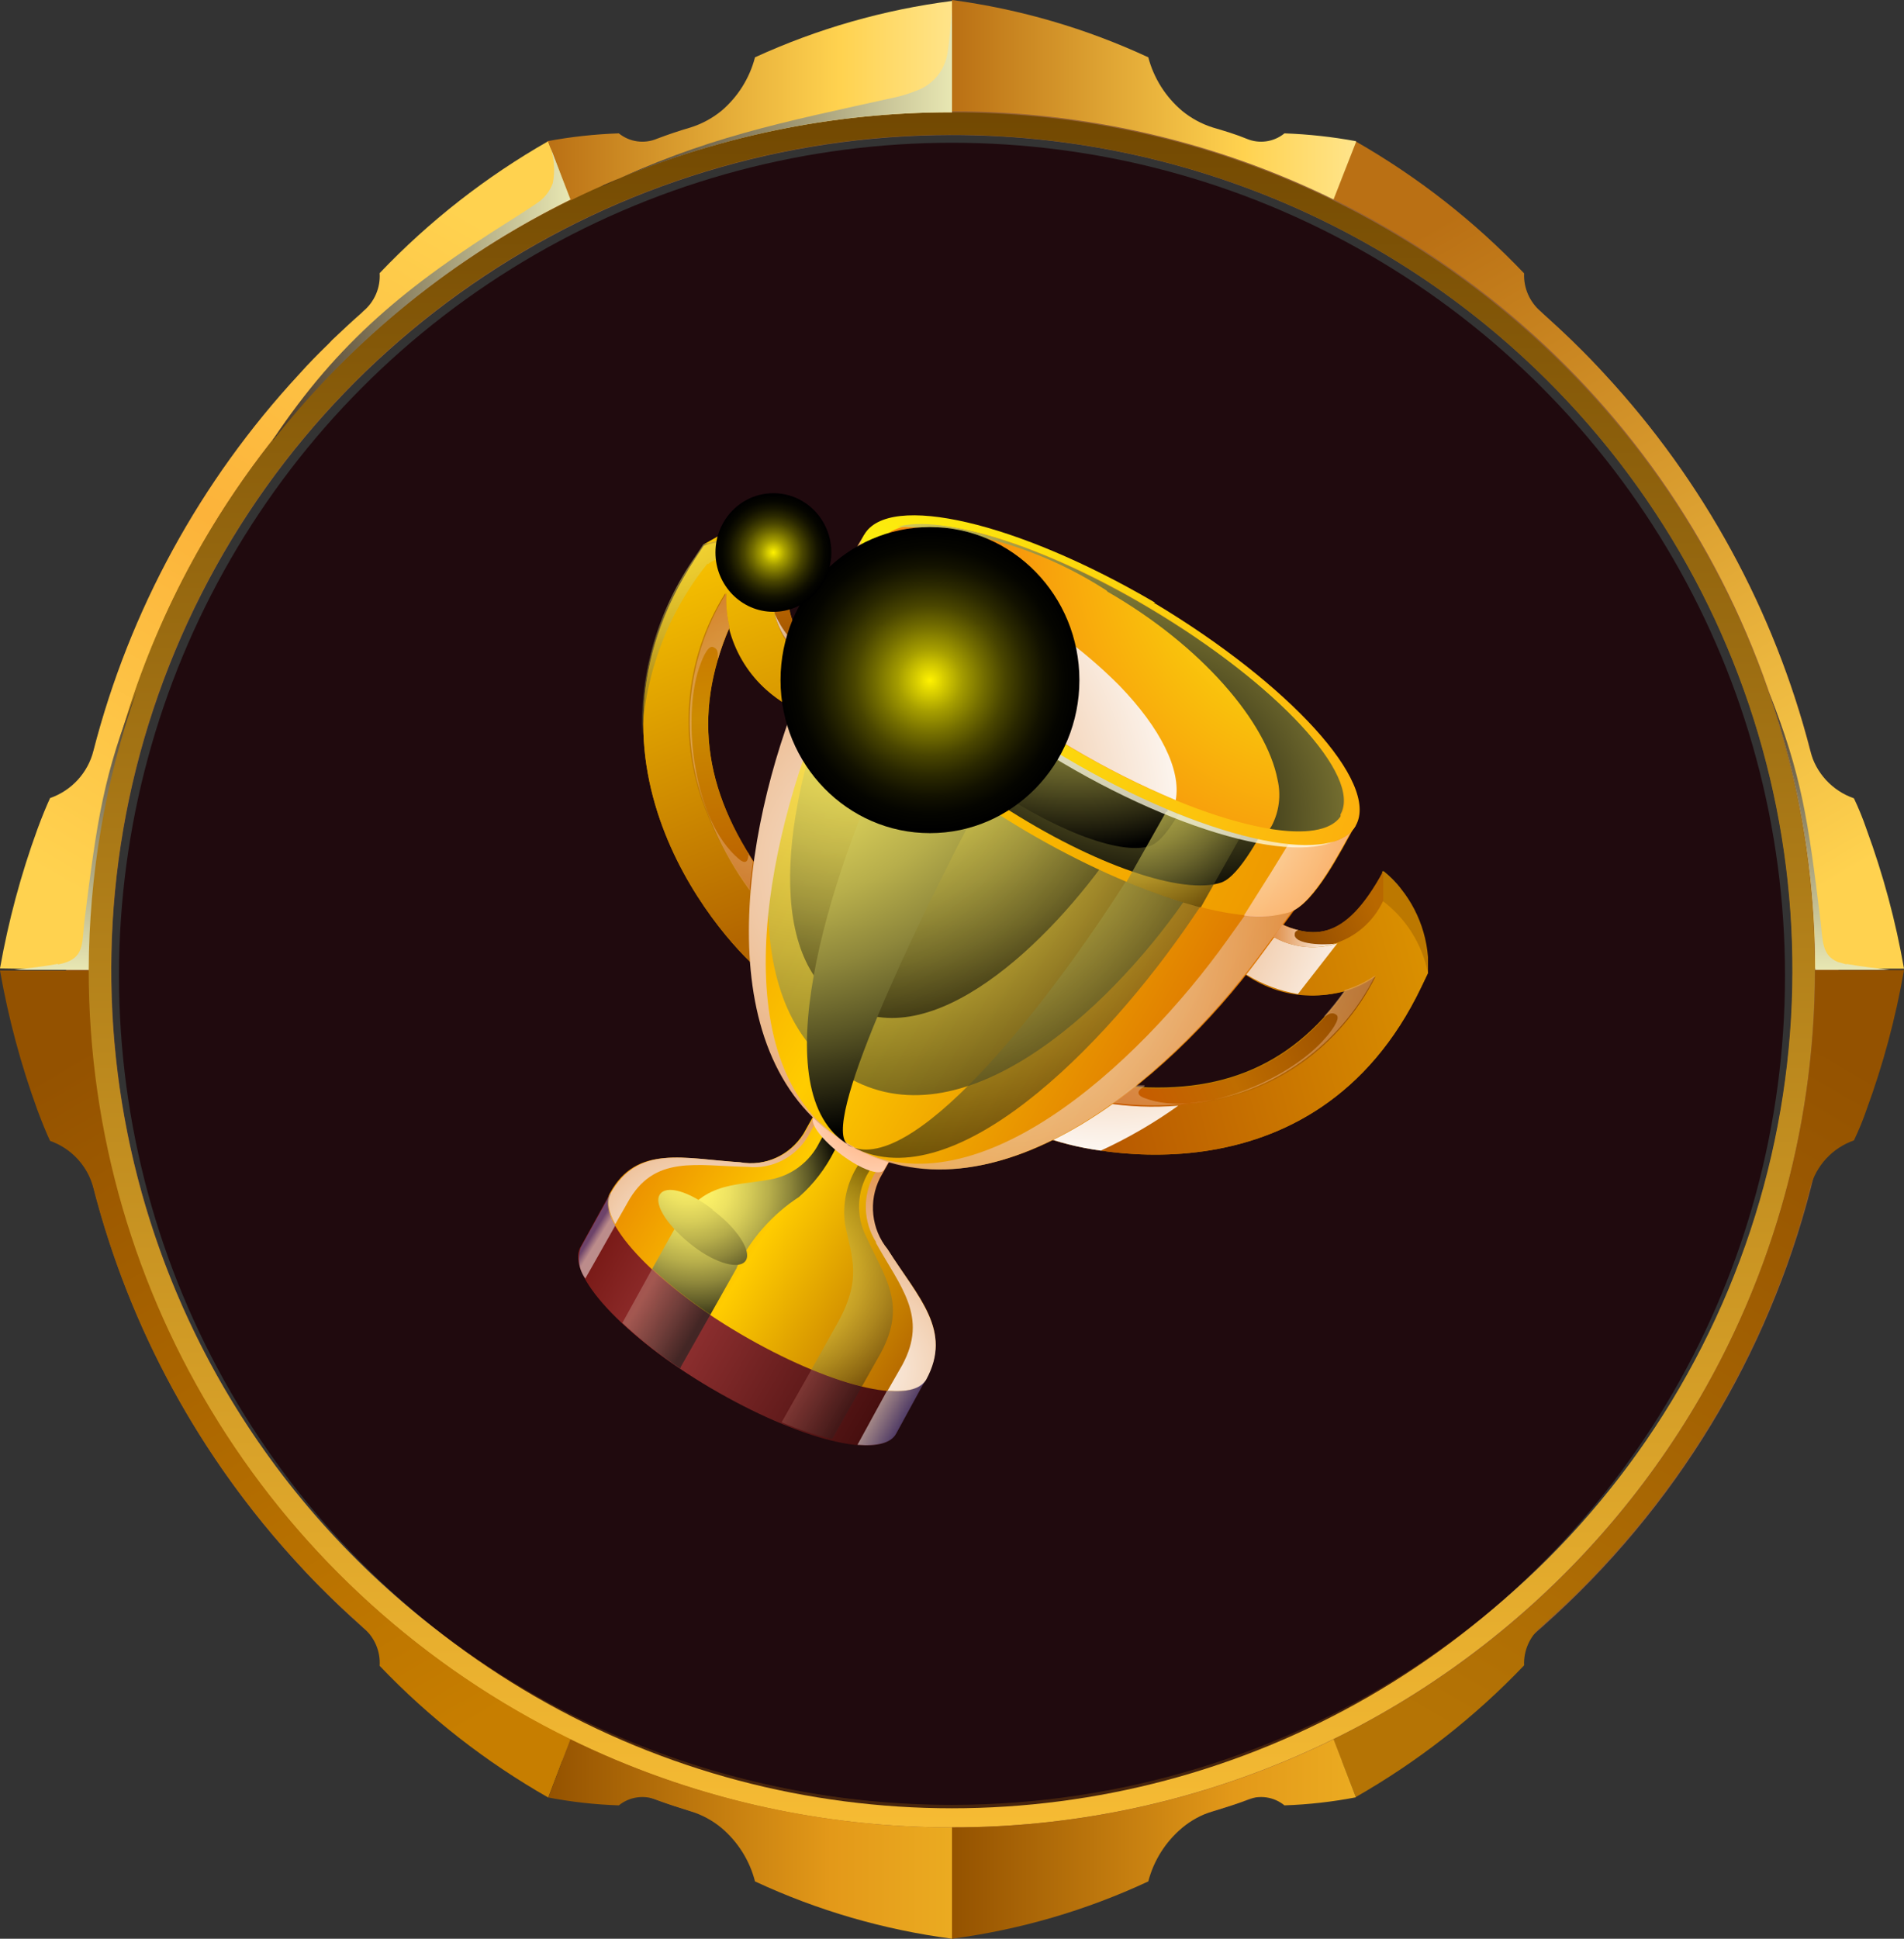 <?xml version="1.0" encoding="UTF-8"?>
<svg width="56px" height="57px" viewBox="0 0 56 57" version="1.1" xmlns="http://www.w3.org/2000/svg" xmlns:xlink="http://www.w3.org/1999/xlink">
    <rect x="0" y="0" width="56" height="57" fill="#333333" stroke="none"/>
    <title>122C004C-35AE-4B25-ADA9-05AA88C4D668</title>
    <defs>
        <linearGradient x1="70.052%" y1="96.191%" x2="33.212%" y2="4.381%" id="linearGradient-1">
            <stop stop-color="#FFD24F" offset="0%"></stop>
            <stop stop-color="#BA7014" offset="100%"></stop>
        </linearGradient>
        <linearGradient x1="29.68%" y1="96.913%" x2="67.187%" y2="3.259%" id="linearGradient-2">
            <stop stop-color="#FFD24F" offset="0%"></stop>
            <stop stop-color="#FCB33A" offset="50%"></stop>
            <stop stop-color="#FFD24F" offset="100%"></stop>
        </linearGradient>
        <linearGradient x1="50.028%" y1="100%" x2="50.028%" y2="0%" id="linearGradient-3">
            <stop stop-color="#F7BC34" offset="0%"></stop>
            <stop stop-color="#6E4500" offset="100%"></stop>
        </linearGradient>
        <linearGradient x1="0.236%" y1="50%" x2="100%" y2="50%" id="linearGradient-4">
            <stop stop-color="#BA7014" offset="0%"></stop>
            <stop stop-color="#FFD24F" offset="72%"></stop>
            <stop stop-color="#FFE48A" offset="100%"></stop>
        </linearGradient>
        <linearGradient x1="0%" y1="50.475%" x2="100%" y2="50.475%" id="linearGradient-5">
            <stop stop-color="#BA7014" offset="0%"></stop>
            <stop stop-color="#FFD24F" offset="72%"></stop>
            <stop stop-color="#FFE48A" offset="100%"></stop>
        </linearGradient>
        <linearGradient x1="70.442%" y1="3.008%" x2="32.665%" y2="97.135%" id="linearGradient-6">
            <stop stop-color="#945200" offset="0%"></stop>
            <stop stop-color="#B57405" offset="100%"></stop>
        </linearGradient>
        <linearGradient x1="29.92%" y1="3.836%" x2="67.395%" y2="97.28%" id="linearGradient-7">
            <stop stop-color="#945200" offset="0%"></stop>
            <stop stop-color="#C77E00" offset="100%"></stop>
        </linearGradient>
        <linearGradient x1="0.236%" y1="50%" x2="100%" y2="50%" id="linearGradient-8">
            <stop stop-color="#945200" offset="0%"></stop>
            <stop stop-color="#E39919" offset="70%"></stop>
            <stop stop-color="#EBAB21" offset="100%"></stop>
        </linearGradient>
        <linearGradient x1="0%" y1="50%" x2="100%" y2="50%" id="linearGradient-9">
            <stop stop-color="#945200" offset="0%"></stop>
            <stop stop-color="#E39919" offset="70%"></stop>
            <stop stop-color="#EBAB21" offset="100%"></stop>
        </linearGradient>
        <linearGradient x1="0%" y1="49.597%" x2="100%" y2="49.597%" id="linearGradient-10">
            <stop stop-color="#473626" offset="0%"></stop>
            <stop stop-color="#E8E7B3" offset="100%"></stop>
        </linearGradient>
        <linearGradient x1="1.36752411e-12%" y1="50.202%" x2="100%" y2="50.202%" id="linearGradient-11">
            <stop stop-color="#473626" offset="0%"></stop>
            <stop stop-color="#E8E7B3" offset="100%"></stop>
        </linearGradient>
        <linearGradient x1="49.609%" y1="100%" x2="49.609%" y2="-0.17%" id="linearGradient-12">
            <stop stop-color="#E8E7B3" offset="0%"></stop>
            <stop stop-color="#473626" offset="100%"></stop>
        </linearGradient>
        <linearGradient x1="49.901%" y1="100%" x2="49.901%" y2="-0.17%" id="linearGradient-13">
            <stop stop-color="#E8E7B3" offset="0%"></stop>
            <stop stop-color="#473626" offset="100%"></stop>
        </linearGradient>
        <linearGradient x1="16.202%" y1="-64.628%" x2="63.951%" y2="90.16%" id="linearGradient-14">
            <stop stop-color="#FFCC00" offset="0%"></stop>
            <stop stop-color="#9C5900" offset="100%"></stop>
        </linearGradient>
        <radialGradient cx="192.727%" cy="67.638%" fx="192.727%" fy="67.638%" r="323.636%" gradientTransform="translate(1.927,0.676),scale(1,0.47),translate(-1.927,-0.676)" id="radialGradient-15">
            <stop stop-color="#000000" offset="0%"></stop>
            <stop stop-color="#FFF369" offset="100%"></stop>
        </radialGradient>
        <linearGradient x1="32.055%" y1="-4.42%" x2="62.019%" y2="88.252%" id="linearGradient-16">
            <stop stop-color="#FFCC00" offset="0%"></stop>
            <stop stop-color="#B36600" offset="100%"></stop>
        </linearGradient>
        <linearGradient x1="43.14%" y1="-1.24%" x2="50.242%" y2="66.804%" id="linearGradient-17">
            <stop stop-color="#DB7D00" offset="0%"></stop>
            <stop stop-color="#914900" offset="100%"></stop>
        </linearGradient>
        <linearGradient x1="47.369%" y1="1.776%" x2="51.271%" y2="97.602%" id="linearGradient-18">
            <stop stop-color="#C77000" offset="0%"></stop>
            <stop stop-color="#CC8B00" offset="40%"></stop>
            <stop stop-color="#BA5E00" offset="100%"></stop>
        </linearGradient>
        <linearGradient x1="6.91525777e-13%" y1="48.562%" x2="100%" y2="48.562%" id="linearGradient-19">
            <stop stop-color="#FFCC00" offset="0%"></stop>
            <stop stop-color="#B36600" offset="100%"></stop>
        </linearGradient>
        <linearGradient x1="-1.216%" y1="58.829%" x2="199.797%" y2="13.381%" id="linearGradient-20">
            <stop stop-color="#B35100" offset="0%"></stop>
            <stop stop-color="#FFCC00" offset="100%"></stop>
        </linearGradient>
        <linearGradient x1="44.737%" y1="49.039%" x2="94.856%" y2="40.501%" id="linearGradient-21">
            <stop stop-color="#8A4500" offset="0%"></stop>
            <stop stop-color="#B86800" offset="100%"></stop>
        </linearGradient>
        <linearGradient x1="3.291%" y1="63.539%" x2="101.742%" y2="41.962%" id="linearGradient-22">
            <stop stop-color="#C75A00" offset="0%"></stop>
            <stop stop-color="#BF6D00" offset="40%"></stop>
            <stop stop-color="#914900" offset="100%"></stop>
        </linearGradient>
        <linearGradient x1="1.273%" y1="34.188%" x2="91.861%" y2="73.059%" id="linearGradient-23">
            <stop stop-color="#781916" offset="1%"></stop>
            <stop stop-color="#963333" offset="31%"></stop>
            <stop stop-color="#450E0E" offset="100%"></stop>
        </linearGradient>
        <linearGradient x1="10.624%" y1="20.422%" x2="106.65%" y2="70.194%" id="linearGradient-24">
            <stop stop-color="#ED9500" offset="5%"></stop>
            <stop stop-color="#FFCC00" offset="40%"></stop>
            <stop stop-color="#B36600" offset="93%"></stop>
        </linearGradient>
        <radialGradient cx="41.023%" cy="127.191%" fx="41.023%" fy="127.191%" r="169.012%" gradientTransform="translate(0.41,1.272),scale(0.556,1),translate(-0.41,-1.272)" id="radialGradient-25">
            <stop stop-color="#FFFFFF" offset="0%"></stop>
            <stop stop-color="#E08F48" offset="100%"></stop>
        </radialGradient>
        <radialGradient cx="-33.823%" cy="90.492%" fx="-33.823%" fy="90.492%" r="304.084%" gradientTransform="translate(-0.338,0.905),scale(1,0.284),translate(0.338,-0.905)" id="radialGradient-26">
            <stop stop-color="#FFFFFF" offset="0%"></stop>
            <stop stop-color="#E08F48" offset="100%"></stop>
        </radialGradient>
        <radialGradient cx="-38.018%" cy="57.775%" fx="-38.018%" fy="57.775%" r="180.667%" gradientTransform="translate(-0.38,0.578),scale(1,0.325),translate(0.38,-0.578)" id="radialGradient-27">
            <stop stop-color="#FFF369" offset="0%"></stop>
            <stop stop-color="#FAEF67" offset="11%"></stop>
            <stop stop-color="#EDE262" offset="23%"></stop>
            <stop stop-color="#D6CC58" offset="36%"></stop>
            <stop stop-color="#B7AE4B" offset="50%"></stop>
            <stop stop-color="#8E873B" offset="64%"></stop>
            <stop stop-color="#5C5826" offset="78%"></stop>
            <stop stop-color="#23210E" offset="92%"></stop>
            <stop stop-color="#000000" offset="100%"></stop>
        </radialGradient>
        <radialGradient cx="21.941%" cy="37.852%" fx="21.941%" fy="37.852%" r="73.936%" gradientTransform="translate(0.219,0.379),scale(1,0.986),translate(-0.219,-0.379)" id="radialGradient-28">
            <stop stop-color="#FFF369" offset="0%"></stop>
            <stop stop-color="#FAEF67" offset="11%"></stop>
            <stop stop-color="#EDE262" offset="23%"></stop>
            <stop stop-color="#D6CC58" offset="36%"></stop>
            <stop stop-color="#B7AE4B" offset="50%"></stop>
            <stop stop-color="#8E873B" offset="64%"></stop>
            <stop stop-color="#5C5826" offset="78%"></stop>
            <stop stop-color="#23210E" offset="92%"></stop>
            <stop stop-color="#000000" offset="100%"></stop>
        </radialGradient>
        <linearGradient x1="46.398%" y1="43.492%" x2="54.596%" y2="54.921%" id="linearGradient-29">
            <stop stop-color="#616DBE" offset="0%"></stop>
            <stop stop-color="#C3C7E6" offset="60%"></stop>
            <stop stop-color="#FFFFFF" offset="100%"></stop>
        </linearGradient>
        <linearGradient x1="32.171%" y1="38.836%" x2="67.829%" y2="58.691%" id="linearGradient-30">
            <stop stop-color="#FFFFFF" offset="0%"></stop>
            <stop stop-color="#C3C7E6" offset="40%"></stop>
            <stop stop-color="#616DBE" offset="100%"></stop>
        </linearGradient>
        <linearGradient x1="22.117%" y1="30.623%" x2="77.883%" y2="68.022%" id="linearGradient-31">
            <stop stop-color="#AB665D" offset="0%"></stop>
            <stop stop-color="#2B2321" offset="100%"></stop>
        </linearGradient>
        <radialGradient cx="22.603%" cy="3.981%" fx="22.603%" fy="3.981%" r="103.745%" gradientTransform="translate(0.226,0.04),scale(0.927,1),translate(-0.226,-0.04)" id="radialGradient-32">
            <stop stop-color="#E08F48" offset="0%"></stop>
            <stop stop-color="#FFFFFF" offset="100%"></stop>
        </radialGradient>
        <linearGradient x1="22.039%" y1="35.572%" x2="77.961%" y2="64.428%" id="linearGradient-33">
            <stop stop-color="#AB665D" offset="0%"></stop>
            <stop stop-color="#2B2321" offset="100%"></stop>
        </linearGradient>
        <radialGradient cx="75.914%" cy="15.758%" fx="75.914%" fy="15.758%" r="168.595%" gradientTransform="translate(0.759,0.158),scale(0.897,1),translate(-0.759,-0.158)" id="radialGradient-34">
            <stop stop-color="#FFA163" offset="0%"></stop>
            <stop stop-color="#FFFFFF" offset="100%"></stop>
        </radialGradient>
        <linearGradient x1="-5.214%" y1="35.214%" x2="79.918%" y2="85.473%" id="linearGradient-35">
            <stop stop-color="#ED9500" offset="5%"></stop>
            <stop stop-color="#FFCC00" offset="40%"></stop>
            <stop stop-color="#D96D00" offset="100%"></stop>
        </linearGradient>
        <radialGradient cx="19.361%" cy="16.17%" fx="19.361%" fy="16.17%" r="99.244%" gradientTransform="translate(0.194,0.162),scale(1,0.957),translate(-0.194,-0.162)" id="radialGradient-36">
            <stop stop-color="#FFF369" offset="0%"></stop>
            <stop stop-color="#FAEF67" offset="11%"></stop>
            <stop stop-color="#EDE262" offset="23%"></stop>
            <stop stop-color="#D6CC58" offset="36%"></stop>
            <stop stop-color="#B7AE4B" offset="50%"></stop>
            <stop stop-color="#8E873B" offset="64%"></stop>
            <stop stop-color="#5C5826" offset="78%"></stop>
            <stop stop-color="#23210E" offset="92%"></stop>
            <stop stop-color="#000000" offset="100%"></stop>
        </radialGradient>
        <radialGradient cx="27.544%" cy="6.114%" fx="27.544%" fy="6.114%" r="100.831%" gradientTransform="translate(0.275,0.061),scale(1,0.916),translate(-0.275,-0.061)" id="radialGradient-37">
            <stop stop-color="#FFF369" offset="0%"></stop>
            <stop stop-color="#FAEF67" offset="11%"></stop>
            <stop stop-color="#EDE262" offset="23%"></stop>
            <stop stop-color="#D6CC58" offset="36%"></stop>
            <stop stop-color="#B7AE4B" offset="50%"></stop>
            <stop stop-color="#8E873B" offset="64%"></stop>
            <stop stop-color="#5C5826" offset="78%"></stop>
            <stop stop-color="#23210E" offset="92%"></stop>
            <stop stop-color="#000000" offset="100%"></stop>
        </radialGradient>
        <radialGradient cx="200.102%" cy="47.728%" fx="200.102%" fy="47.728%" r="352.321%" gradientTransform="translate(2.001,0.477),scale(1,0.203),translate(-2.001,-0.477)" id="radialGradient-38">
            <stop stop-color="#FFFFFF" offset="0%"></stop>
            <stop stop-color="#E08F48" offset="100%"></stop>
        </radialGradient>
        <radialGradient cx="33.7%" cy="9.485%" fx="33.7%" fy="9.485%" r="111.71%" gradientTransform="translate(0.337,0.095),scale(0.644,1),translate(-0.337,-0.095)" id="radialGradient-39">
            <stop stop-color="#FFFFFF" offset="0%"></stop>
            <stop stop-color="#E08F48" offset="100%"></stop>
        </radialGradient>
        <radialGradient cx="22.162%" cy="-28.827%" fx="22.162%" fy="-28.827%" r="125.398%" gradientTransform="translate(0.222,-0.288),scale(0.884,1),translate(-0.222,0.288)" id="radialGradient-40">
            <stop stop-color="#FFF369" offset="0%"></stop>
            <stop stop-color="#FAEF67" offset="11%"></stop>
            <stop stop-color="#EDE262" offset="23%"></stop>
            <stop stop-color="#D6CC58" offset="36%"></stop>
            <stop stop-color="#B7AE4B" offset="50%"></stop>
            <stop stop-color="#8E873B" offset="64%"></stop>
            <stop stop-color="#5C5826" offset="78%"></stop>
            <stop stop-color="#23210E" offset="92%"></stop>
            <stop stop-color="#000000" offset="100%"></stop>
        </radialGradient>
        <radialGradient cx="-13.582%" cy="3.368%" fx="-13.582%" fy="3.368%" r="212.456%" gradientTransform="translate(-0.136,0.034),scale(1,0.451),translate(0.136,-0.034)" id="radialGradient-41">
            <stop stop-color="#FFF369" offset="0%"></stop>
            <stop stop-color="#FAEF67" offset="11%"></stop>
            <stop stop-color="#EDE262" offset="23%"></stop>
            <stop stop-color="#D6CC58" offset="36%"></stop>
            <stop stop-color="#B7AE4B" offset="50%"></stop>
            <stop stop-color="#8E873B" offset="64%"></stop>
            <stop stop-color="#5C5826" offset="78%"></stop>
            <stop stop-color="#23210E" offset="92%"></stop>
            <stop stop-color="#000000" offset="100%"></stop>
        </radialGradient>
        <radialGradient cx="14.698%" cy="45.56%" fx="14.698%" fy="45.56%" r="117.327%" gradientTransform="translate(0.147,0.456),scale(0.716,1),translate(-0.147,-0.456)" id="radialGradient-42">
            <stop stop-color="#FFCC00" offset="0%"></stop>
            <stop stop-color="#ED9500" offset="100%"></stop>
        </radialGradient>
        <radialGradient cx="76.167%" cy="-27.366%" fx="76.167%" fy="-27.366%" r="130.328%" gradientTransform="translate(0.762,-0.274),scale(0.763,1),translate(-0.762,0.274)" id="radialGradient-43">
            <stop stop-color="#FFF369" offset="0%"></stop>
            <stop stop-color="#FAEF67" offset="11%"></stop>
            <stop stop-color="#EDE262" offset="23%"></stop>
            <stop stop-color="#D6CC58" offset="36%"></stop>
            <stop stop-color="#B7AE4B" offset="50%"></stop>
            <stop stop-color="#8E873B" offset="64%"></stop>
            <stop stop-color="#5C5826" offset="78%"></stop>
            <stop stop-color="#23210E" offset="92%"></stop>
            <stop stop-color="#000000" offset="100%"></stop>
        </radialGradient>
        <radialGradient cx="66.253%" cy="-10.93%" fx="66.253%" fy="-10.93%" r="109.287%" gradientTransform="translate(0.663,-0.109),scale(0.821,1),translate(-0.663,0.109)" id="radialGradient-44">
            <stop stop-color="#FFF369" offset="0%"></stop>
            <stop stop-color="#FAEF67" offset="11%"></stop>
            <stop stop-color="#EDE262" offset="23%"></stop>
            <stop stop-color="#D6CC58" offset="36%"></stop>
            <stop stop-color="#B7AE4B" offset="50%"></stop>
            <stop stop-color="#8E873B" offset="64%"></stop>
            <stop stop-color="#5C5826" offset="78%"></stop>
            <stop stop-color="#23210E" offset="92%"></stop>
            <stop stop-color="#000000" offset="100%"></stop>
        </radialGradient>
        <radialGradient cx="-22.459%" cy="-14.283%" fx="-22.459%" fy="-14.283%" r="204.32%" gradientTransform="translate(-0.225,-0.143),scale(0.813,1),translate(0.225,0.143)" id="radialGradient-45">
            <stop stop-color="#FFFFFF" offset="0%"></stop>
            <stop stop-color="#FFA163" offset="100%"></stop>
        </radialGradient>
        <radialGradient cx="182.778%" cy="93.661%" fx="182.778%" fy="93.661%" r="349.614%" gradientTransform="translate(1.828,0.937),scale(1,0.41),translate(-1.828,-0.937)" id="radialGradient-46">
            <stop stop-color="#FFFFFF" offset="0%"></stop>
            <stop stop-color="#FFA163" offset="100%"></stop>
        </radialGradient>
        <radialGradient cx="-4.378%" cy="-42.659%" fx="-4.378%" fy="-42.659%" r="180.2%" gradientTransform="translate(-0.044,-0.427),scale(0.852,1),translate(0.044,0.427)" id="radialGradient-47">
            <stop stop-color="#FFF369" offset="0%"></stop>
            <stop stop-color="#FAEF67" offset="11%"></stop>
            <stop stop-color="#EDE262" offset="23%"></stop>
            <stop stop-color="#D6CC58" offset="36%"></stop>
            <stop stop-color="#B7AE4B" offset="50%"></stop>
            <stop stop-color="#8E873B" offset="64%"></stop>
            <stop stop-color="#5C5826" offset="78%"></stop>
            <stop stop-color="#23210E" offset="92%"></stop>
            <stop stop-color="#000000" offset="100%"></stop>
        </radialGradient>
        <radialGradient cx="-14.706%" cy="-13.281%" fx="-14.706%" fy="-13.281%" r="184.874%" gradientTransform="translate(-0.147,-0.133),scale(1,0.908),translate(0.147,0.133)" id="radialGradient-48">
            <stop stop-color="#FFF369" offset="0%"></stop>
            <stop stop-color="#FAEF67" offset="11%"></stop>
            <stop stop-color="#EDE262" offset="23%"></stop>
            <stop stop-color="#D6CC58" offset="36%"></stop>
            <stop stop-color="#B7AE4B" offset="50%"></stop>
            <stop stop-color="#8E873B" offset="64%"></stop>
            <stop stop-color="#5C5826" offset="78%"></stop>
            <stop stop-color="#23210E" offset="92%"></stop>
            <stop stop-color="#000000" offset="100%"></stop>
        </radialGradient>
        <radialGradient cx="0.155%" cy="35.27%" fx="0.155%" fy="35.27%" r="196.845%" gradientTransform="translate(0.002,0.353),scale(0.66,1),translate(-0.002,-0.353)" id="radialGradient-49">
            <stop stop-color="#FCF80D" offset="0%"></stop>
            <stop stop-color="#FC9C0D" offset="100%"></stop>
        </radialGradient>
        <radialGradient cx="93.335%" cy="10.397%" fx="93.335%" fy="10.397%" r="110.107%" gradientTransform="translate(0.933,0.104),scale(0.655,1),translate(-0.933,-0.104)" id="radialGradient-50">
            <stop stop-color="#FCF80D" offset="0%"></stop>
            <stop stop-color="#F78A0C" offset="100%"></stop>
        </radialGradient>
        <radialGradient cx="50.297%" cy="96.25%" fx="50.297%" fy="96.25%" r="140.284%" gradientTransform="translate(0.503,0.963),scale(0.688,1),translate(-0.503,-0.963)" id="radialGradient-51">
            <stop stop-color="#000000" offset="0%"></stop>
            <stop stop-color="#211F0D" offset="15%"></stop>
            <stop stop-color="#746E30" offset="48%"></stop>
            <stop stop-color="#F7EB66" offset="97%"></stop>
            <stop stop-color="#FFF369" offset="100%"></stop>
        </radialGradient>
        <radialGradient cx="-17.289%" cy="106.995%" fx="-17.289%" fy="106.995%" r="154.787%" gradientTransform="translate(-0.173,1.07),scale(0.828,1),translate(0.173,-1.07)" id="radialGradient-52">
            <stop stop-color="#E08F48" offset="0%"></stop>
            <stop stop-color="#FFFFFF" offset="100%"></stop>
        </radialGradient>
        <radialGradient cx="36.079%" cy="-16.948%" fx="36.079%" fy="-16.948%" r="170.308%" gradientTransform="translate(0.361,-0.169),scale(0.844,1),translate(-0.361,0.169)" id="radialGradient-53">
            <stop stop-color="#FFF369" offset="0%"></stop>
            <stop stop-color="#FAEF67" offset="11%"></stop>
            <stop stop-color="#EDE262" offset="23%"></stop>
            <stop stop-color="#D6CC58" offset="36%"></stop>
            <stop stop-color="#B7AE4B" offset="50%"></stop>
            <stop stop-color="#8E873B" offset="64%"></stop>
            <stop stop-color="#5C5826" offset="78%"></stop>
            <stop stop-color="#23210E" offset="92%"></stop>
            <stop stop-color="#000000" offset="100%"></stop>
        </radialGradient>
        <radialGradient cx="16.061%" cy="-22.895%" fx="16.061%" fy="-22.895%" r="194.89%" gradientTransform="translate(0.161,-0.229),scale(1,0.74),translate(-0.161,0.229)" id="radialGradient-54">
            <stop stop-color="#FFF369" offset="0%"></stop>
            <stop stop-color="#FAEF67" offset="11%"></stop>
            <stop stop-color="#EDE262" offset="23%"></stop>
            <stop stop-color="#D6CC58" offset="36%"></stop>
            <stop stop-color="#B7AE4B" offset="50%"></stop>
            <stop stop-color="#8E873B" offset="64%"></stop>
            <stop stop-color="#5C5826" offset="78%"></stop>
            <stop stop-color="#23210E" offset="92%"></stop>
            <stop stop-color="#000000" offset="100%"></stop>
        </radialGradient>
        <radialGradient cx="58.995%" cy="-65%" fx="58.995%" fy="-65%" r="365.308%" gradientTransform="translate(0.59,-0.65),scale(0.271,1),translate(-0.59,0.65)" id="radialGradient-55">
            <stop stop-color="#000000" offset="0%"></stop>
            <stop stop-color="#23210E" offset="8%"></stop>
            <stop stop-color="#5C5826" offset="22%"></stop>
            <stop stop-color="#8E873B" offset="36%"></stop>
            <stop stop-color="#B7AE4B" offset="50%"></stop>
            <stop stop-color="#D6CC58" offset="64%"></stop>
            <stop stop-color="#EDE262" offset="77%"></stop>
            <stop stop-color="#FAEF67" offset="89%"></stop>
            <stop stop-color="#FFF369" offset="100%"></stop>
        </radialGradient>
        <radialGradient cx="206.397%" cy="50%" fx="206.397%" fy="50%" r="299.165%" gradientTransform="translate(2.064,0.5),scale(1,0.213),translate(-2.064,-0.5)" id="radialGradient-56">
            <stop stop-color="#FFFFFF" offset="0%"></stop>
            <stop stop-color="#E08F48" offset="100%"></stop>
        </radialGradient>
        <radialGradient cx="25.476%" cy="-46.457%" fx="25.476%" fy="-46.457%" r="195.751%" gradientTransform="translate(0.255,-0.465),scale(0.493,1),translate(-0.255,0.465)" id="radialGradient-57">
            <stop stop-color="#FFFFFF" offset="0%"></stop>
            <stop stop-color="#E08F48" offset="100%"></stop>
        </radialGradient>
        <linearGradient x1="0%" y1="50.869%" x2="100%" y2="50.869%" id="linearGradient-58">
            <stop stop-color="#E08F48" offset="0%"></stop>
            <stop stop-color="#FFFFFF" offset="100%"></stop>
        </linearGradient>
        <linearGradient x1="84.085%" y1="105.155%" x2="17.968%" y2="-6.701%" id="linearGradient-59">
            <stop stop-color="#E08F48" offset="0%"></stop>
            <stop stop-color="#FFFFFF" offset="100%"></stop>
        </linearGradient>
        <radialGradient cx="50%" cy="50.088%" fx="50%" fy="50.088%" r="50%" gradientTransform="translate(0.5,0.501),scale(1,0.977),translate(-0.5,-0.501)" id="radialGradient-60">
            <stop stop-color="#FFF200" offset="0%"></stop>
            <stop stop-color="#E1D600" offset="7%"></stop>
            <stop stop-color="#A69E00" offset="21%"></stop>
            <stop stop-color="#746E00" offset="36%"></stop>
            <stop stop-color="#4A4600" offset="50%"></stop>
            <stop stop-color="#2A2800" offset="64%"></stop>
            <stop stop-color="#131200" offset="77%"></stop>
            <stop stop-color="#050500" offset="89%"></stop>
            <stop stop-color="#000000" offset="100%"></stop>
        </radialGradient>
        <radialGradient cx="50%" cy="50%" fx="50%" fy="50%" r="50%" gradientTransform="translate(0.5,0.5),scale(1,0.977),translate(-0.5,-0.5)" id="radialGradient-61">
            <stop stop-color="#FFF200" offset="0%"></stop>
            <stop stop-color="#E1D600" offset="7%"></stop>
            <stop stop-color="#A69E00" offset="21%"></stop>
            <stop stop-color="#746E00" offset="36%"></stop>
            <stop stop-color="#4A4600" offset="50%"></stop>
            <stop stop-color="#2A2800" offset="64%"></stop>
            <stop stop-color="#131200" offset="77%"></stop>
            <stop stop-color="#050500" offset="89%"></stop>
            <stop stop-color="#000000" offset="100%"></stop>
        </radialGradient>
    </defs>
    <g id="Ready-Flow--(-Janis-)" stroke="none" stroke-width="1" fill="none" fill-rule="evenodd">
        <g id="21" transform="translate(-1308, -30)">
            <g id="Group-3" transform="translate(1308, 30)">
                <g id="Group-103">
                    <path d="M28,2.64 C38.543,2.637 48.05,8.942 52.086,18.613 C56.122,28.285 53.892,39.419 46.437,46.822 C38.982,54.225 27.77,56.438 18.029,52.431 C8.289,48.423 1.94,38.983 1.943,28.514 C1.947,14.226 13.611,2.644 28,2.64 L28,2.64 Z M28,3.97 C17.999,3.97 8.983,9.952 5.157,19.127 C1.33,28.302 3.447,38.863 10.52,45.884 C17.592,52.904 28.228,55.003 37.466,51.201 C46.705,47.399 52.727,38.444 52.724,28.514 C52.724,22.003 50.119,15.759 45.482,11.156 C40.845,6.553 34.557,3.968 28,3.97 Z" id="Shape" fill="#936037"></path>
                    <path d="M39.222,5.864 L39.222,5.864 C47.896,10.108 53.388,18.877 53.384,28.479 L56,28.479 C55.757,27.084 55.388,25.714 54.899,24.384 C54.793,24.073 54.669,23.768 54.527,23.471 L54.527,23.471 C53.891,23.251 53.408,22.727 53.243,22.078 C52.183,17.95 50.108,14.148 47.204,11.011 C46.931,10.712 46.65,10.419 46.356,10.134 L46.314,10.092 L46.236,10.015 C45.949,9.737 45.661,9.472 45.367,9.207 L45.318,9.159 C44.989,8.88 44.808,8.466 44.827,8.037 C43.375,6.512 41.707,5.205 39.875,4.158 L39.454,5.251 L39.454,5.251 L39.215,5.871 L39.222,5.864 Z" id="Path" fill="url(#linearGradient-1)"></path>
                    <path d="M2.609,28.514 L2.609,28.514 C2.599,18.898 8.097,10.113 16.785,5.864 L16.539,5.245 L16.539,5.245 L16.125,4.151 C14.29,5.197 12.62,6.504 11.166,8.03 C11.194,8.459 11.014,8.876 10.682,9.152 L10.633,9.201 C10.339,9.458 10.051,9.73 9.764,10.001 L9.686,10.085 L9.644,10.127 C9.35,10.412 9.062,10.705 8.796,11.004 C5.89,14.14 3.812,17.943 2.749,22.071 C2.587,22.719 2.107,23.243 1.473,23.464 L1.473,23.464 C1.361,23.708 1.234,24.015 1.101,24.377 C0.615,25.708 0.247,27.078 0,28.472 L2.609,28.514 Z" id="Path" fill="url(#linearGradient-2)"></path>
                    <path d="M3.269,28.514 C3.269,18.583 9.293,9.631 18.533,5.831 C27.773,2.032 38.408,4.133 45.478,11.156 C52.549,18.179 54.662,28.74 50.833,37.914 C47.004,47.088 37.987,53.068 27.986,53.065 C21.429,53.065 15.141,50.478 10.506,45.874 C5.87,41.269 3.267,35.025 3.269,28.514 L3.269,28.514 Z M27.986,3.301 C13.963,3.301 2.595,14.589 2.595,28.514 C2.595,42.438 13.963,53.727 27.986,53.727 C42.009,53.727 53.377,42.438 53.377,28.514 C53.377,14.589 42.009,3.301 27.986,3.301 L27.986,3.301 Z" id="Shape" fill="url(#linearGradient-3)"></path>
                    <path d="M16.125,4.179 L16.778,5.892 C20.268,4.184 24.108,3.297 28,3.301 L28,0.028 C25.995,0.285 24.042,0.844 22.206,1.685 C22.047,2.298 21.702,2.848 21.217,3.26 C20.95,3.477 20.643,3.643 20.313,3.747 C19.976,3.845 19.646,3.956 19.317,4.081 C18.944,4.237 18.515,4.175 18.201,3.921 C17.495,3.945 16.792,4.022 16.097,4.151 L16.125,4.179 Z" id="Path" fill="url(#linearGradient-4)"></path>
                    <path d="M39.882,4.179 L39.222,5.864 C35.733,4.153 31.892,3.267 28,3.273 L28,0 C29.999,0.268 31.946,0.836 33.773,1.685 C33.935,2.299 34.282,2.848 34.769,3.26 C35.034,3.477 35.339,3.643 35.666,3.747 C36.003,3.845 36.368,3.956 36.669,4.081 C37.04,4.237 37.467,4.175 37.778,3.921 C38.484,3.946 39.187,4.023 39.882,4.151 L39.882,4.179 Z" id="Path" fill="url(#linearGradient-5)"></path>
                    <path d="M39.222,51.136 L39.222,51.136 C47.894,46.89 53.385,38.122 53.384,28.521 L56,28.521 C55.757,29.918 55.389,31.291 54.899,32.623 C54.793,32.932 54.669,33.234 54.527,33.529 L54.527,33.529 C53.892,33.751 53.411,34.274 53.243,34.922 C52.183,39.05 50.108,42.852 47.204,45.989 C46.931,46.288 46.65,46.581 46.356,46.866 L46.314,46.908 L46.236,46.985 C45.949,47.256 45.661,47.528 45.367,47.793 L45.318,47.841 C44.989,48.12 44.808,48.534 44.827,48.963 C43.374,50.485 41.706,51.79 39.875,52.835 L39.454,51.749 L39.454,51.749 L39.215,51.122 L39.222,51.136 Z" id="Path" fill="url(#linearGradient-6)"></path>
                    <path d="M2.609,28.521 L2.609,28.521 C2.608,38.126 8.105,46.896 16.785,51.136 L16.539,51.762 L16.539,51.762 L16.125,52.849 C14.291,51.805 12.62,50.501 11.166,48.977 C11.194,48.548 11.014,48.131 10.682,47.855 L10.633,47.806 C10.339,47.542 10.051,47.277 9.764,46.999 L9.686,46.922 L9.644,46.88 C9.35,46.595 9.062,46.302 8.796,46.003 C5.89,42.867 3.812,39.064 2.749,34.935 C2.585,34.289 2.106,33.766 1.473,33.543 L1.473,33.543 C1.361,33.306 1.234,32.992 1.101,32.637 C0.614,31.304 0.246,29.932 0,28.535 L2.616,28.535 L2.609,28.521 Z" id="Path" fill="url(#linearGradient-7)"></path>
                    <path d="M16.125,52.849 L16.778,51.136 C20.268,52.844 24.108,53.731 28,53.727 L28,57 C25.993,56.737 24.039,56.169 22.206,55.315 C22.049,54.701 21.703,54.151 21.217,53.74 C20.951,53.52 20.644,53.355 20.313,53.253 C19.976,53.148 19.646,53.044 19.317,52.919 C18.944,52.763 18.515,52.825 18.201,53.079 C17.495,53.056 16.791,52.977 16.097,52.842 L16.125,52.849 Z" id="Path" fill="url(#linearGradient-8)"></path>
                    <path d="M39.882,52.849 L39.222,51.136 C35.733,52.847 31.892,53.733 28,53.727 L28,57 C30,56.735 31.947,56.167 33.773,55.315 C33.933,54.7 34.281,54.15 34.769,53.74 C35.032,53.52 35.337,53.354 35.666,53.253 C36.003,53.148 36.368,53.044 36.669,52.919 C37.04,52.763 37.467,52.825 37.778,53.079 C38.484,53.055 39.188,52.976 39.882,52.842 L39.882,52.849 Z" id="Path" fill="url(#linearGradient-9)"></path>
                    <path d="M17.731,5.453 C20.966,4.032 24.463,3.299 28,3.301 L28,0.293 C27.951,0.738 27.937,1.198 27.853,1.637 C27.751,2.127 27.393,2.526 26.913,2.681 C26.711,2.762 26.502,2.825 26.289,2.87 C22.964,3.608 20.712,4.04 17.731,5.474 L17.731,5.453 Z" id="Path" fill="url(#linearGradient-10)" style="mix-blend-mode: screen;"></path>
                    <path d="M8.031,12.948 C10.377,9.967 13.366,7.547 16.778,5.864 L16.539,5.245 L16.195,4.346 C16.304,4.681 16.326,5.038 16.259,5.384 C16.168,5.635 15.995,5.848 15.768,5.99 C15.515,6.164 15.256,6.324 14.996,6.491 C11.952,8.407 9.953,10.043 8.031,12.92 L8.031,12.948 Z" id="Path" fill="url(#linearGradient-11)" style="mix-blend-mode: screen;"></path>
                    <path d="M1.69,28.34 C1.284,28.416 0.842,28.465 0.421,28.514 L2.609,28.514 L2.609,28.514 C2.619,25.73 3.093,22.967 4.012,20.337 C3.037,22.796 2.855,24.112 2.483,27.079 C2.413,27.664 2.483,28.089 1.971,28.284 C1.889,28.314 1.804,28.337 1.718,28.354 L1.69,28.34 Z" id="Path" fill="url(#linearGradient-12)" style="mix-blend-mode: screen;"></path>
                    <path d="M54.31,28.34 C54.723,28.416 55.158,28.465 55.579,28.514 L53.391,28.514 L53.391,28.514 C53.393,25.732 52.93,22.969 52.023,20.337 C52.998,22.796 53.18,24.112 53.545,27.079 C53.615,27.664 53.58,28.089 54.057,28.284 L54.31,28.354 L54.31,28.34 Z" id="Path" fill="url(#linearGradient-13)" style="mix-blend-mode: screen;"></path>
                </g>
                <ellipse id="Oval" fill-opacity="0.8" fill="#1C0005" cx="28" cy="28.681" rx="24.5" ry="24.484"></ellipse>
                <g id="Group-115" transform="translate(17, 14.5)">
                    <path d="M25,14.105 C24.824,13.25 24.345,12.492 23.654,11.978 L23.654,11.11 C24.408,11.733 24.881,12.646 24.961,13.635 L24.961,14.105 L25,14.105 Z" id="Path" fill="url(#linearGradient-14)"></path>
                    <path d="M24.183,12.13 C24.557,12.638 24.822,13.222 24.961,13.842 C24.745,13.093 24.294,12.438 23.678,11.978 L23.678,11.11 C23.873,11.25 24.046,11.419 24.191,11.612 C24.09,11.612 23.958,11.612 23.958,11.731 C23.989,11.876 24.05,12.011 24.137,12.13 L24.183,12.13 Z" id="Path" fill="url(#radialGradient-15)" opacity="0.5" style="mix-blend-mode: screen;"></path>
                    <path d="M10.119,6.953 L5.451,14.121 C4.401,13.324 -0.539,8.004 3.452,1.919 L3.701,1.545 L4.105,1.314 C4.984,0.895 5.992,0.858 6.898,1.211 C5.669,3.249 6.182,4.157 7.528,4.954 L10.367,6.634 L10.134,6.993 L10.119,6.953 Z M4.455,3.942 L4.455,3.942 C4.724,4.971 5.401,5.837 6.322,6.332 L8.213,7.447 L5.576,11.429 C3.724,8.936 3.335,6.563 4.455,3.958 L4.455,3.942 Z" id="Shape" fill="#BC7800"></path>
                    <path d="M17.182,11.126 L13.487,18.843 C14.669,19.385 21.663,21.089 24.806,14.511 L25,14.105 L25,13.635 C24.92,12.646 24.447,11.733 23.693,11.11 C22.581,13.213 21.562,13.213 20.216,12.416 L17.376,10.736 L17.19,11.126 L17.182,11.126 Z M22.557,14.646 L22.557,14.646 C21.561,14.902 20.506,14.726 19.64,14.16 L17.75,13.045 L15.673,17.378 C18.714,17.776 20.916,16.932 22.557,14.646 L22.557,14.646 Z" id="Shape" fill="#BC7800"></path>
                    <path d="M10.119,6.953 L5.451,14.121 C4.401,13.324 -0.539,8.004 3.452,1.919 L3.701,1.545 C4.516,1.279 5.399,1.328 6.182,1.68 C5.791,2.245 5.663,2.958 5.834,3.628 C6.005,4.299 6.458,4.857 7.069,5.153 L10.119,6.953 L10.119,6.953 Z M8.213,7.407 L6.291,6.292 C5.049,5.668 4.281,4.354 4.331,2.939 C3.107,4.889 2.912,7.334 3.81,9.461 C4.156,10.324 4.625,11.129 5.202,11.851 L5.202,11.851 L8.158,7.351 L8.213,7.407 Z" id="Shape" fill="url(#linearGradient-16)"></path>
                    <path d="M10.119,6.953 L10.352,6.594 L7.513,4.914 C6.167,4.118 5.653,3.21 6.882,1.171 L6.167,1.641 C5.761,2.21 5.628,2.935 5.803,3.616 C5.978,4.297 6.443,4.862 7.069,5.153 L10.119,6.953 L10.119,6.953 Z" id="Path" fill="url(#linearGradient-17)"></path>
                    <path d="M4.455,3.942 C4.377,3.614 4.346,3.276 4.362,2.939 C3.139,4.889 2.943,7.334 3.841,9.461 C4.19,10.345 4.667,11.169 5.257,11.907 L5.576,11.413 C3.724,8.92 3.335,6.547 4.455,3.942 L4.455,3.942 Z" id="Path" fill="url(#linearGradient-18)"></path>
                    <path d="M3.685,1.513 C4.501,1.248 5.383,1.296 6.167,1.649 L6.882,1.179 C5.976,0.826 4.969,0.863 4.09,1.282 L3.685,1.513 L3.685,1.513 Z" id="Path" fill="url(#linearGradient-19)"></path>
                    <path d="M17.182,11.126 L13.487,18.843 C14.669,19.385 21.663,21.089 24.806,14.511 L25,14.105 C24.824,13.25 24.345,12.492 23.654,11.978 C23.361,12.609 22.814,13.076 22.156,13.259 C21.498,13.441 20.795,13.319 20.231,12.926 L17.182,11.126 Z M17.75,13.045 L19.64,14.16 C20.787,14.954 22.284,14.976 23.452,14.216 C22.416,16.28 20.444,17.68 18.193,17.951 C17.283,18.087 16.358,18.087 15.447,17.951 L15.447,17.951 L17.781,13.077 L17.75,13.045 Z" id="Shape" fill="url(#linearGradient-20)"></path>
                    <path d="M17.182,11.126 L17.369,10.736 L20.208,12.416 C21.554,13.213 22.542,13.213 23.685,11.11 L23.685,11.978 C23.393,12.609 22.845,13.076 22.187,13.259 C21.529,13.441 20.826,13.319 20.263,12.926 L17.182,11.126 Z" id="Path" fill="url(#linearGradient-21)"></path>
                    <path d="M22.557,14.646 C22.875,14.549 23.176,14.404 23.452,14.216 C22.416,16.28 20.444,17.68 18.193,17.951 C17.272,18.087 16.337,18.087 15.416,17.951 L15.673,17.41 C18.714,17.808 20.916,16.964 22.557,14.678 L22.557,14.646 Z" id="Path" fill="url(#linearGradient-22)"></path>
                    <path d="M10.227,26.059 L9.356,27.652 C8.913,28.448 6.486,27.827 3.911,26.314 C1.336,24.801 -0.368,22.953 0.068,22.172 L0.947,20.58 L10.212,26.059 L10.227,26.059 Z" id="Path" fill="url(#linearGradient-23)"></path>
                    <path d="M10.227,26.059 C9.792,26.855 7.365,26.234 4.782,24.721 C2.199,23.208 0.504,21.352 0.939,20.58 C1.717,19.146 3.102,19.568 4.751,19.672 C5.487,19.805 6.23,19.472 6.634,18.827 L7.124,17.951 L8.228,18.604 L9.341,19.257 L8.843,20.134 C8.509,20.817 8.607,21.639 9.092,22.22 C10.002,23.63 11.036,24.609 10.227,26.051 L10.227,26.059 Z" id="Path" fill="url(#linearGradient-24)"></path>
                    <path d="M1.453,20.866 C2.231,19.433 3.483,19.783 5,19.807 C5.715,19.88 6.406,19.523 6.774,18.891 L7.264,18.015 L7.147,17.951 L6.657,18.827 C6.254,19.472 5.511,19.805 4.774,19.672 C3.125,19.568 1.772,19.146 0.963,20.58 C0.83,20.803 0.893,21.121 1.095,21.495 L1.453,20.866 L1.453,20.866 Z" id="Path" fill="url(#radialGradient-25)" style="mix-blend-mode: multiply;"></path>
                    <path d="M8.757,22.029 C9.473,23.327 10.313,24.203 9.535,25.637 L9.107,26.385 C9.683,26.433 10.087,26.338 10.243,26.059 C11.021,24.625 10.017,23.67 9.107,22.228 C8.627,21.64 8.538,20.815 8.882,20.134 L9.38,19.257 L9.208,19.154 L8.711,20.03 C8.362,20.655 8.386,21.428 8.773,22.029 L8.757,22.029 Z" id="Path" fill="url(#radialGradient-26)" style="mix-blend-mode: multiply;"></path>
                    <path d="M8.905,25.278 C9.683,23.845 9.022,23.056 8.477,21.862 C8.169,21.256 8.199,20.528 8.555,19.95 L9.045,19.074 L8.726,18.883 L8.236,19.759 C7.905,20.271 7.77,20.888 7.855,21.495 C8.042,22.475 8.392,23.088 7.583,24.49 L6.867,25.764 C7.348,25.97 7.845,26.135 8.353,26.258 L8.905,25.278 L8.905,25.278 Z" id="Path" fill="url(#radialGradient-27)" opacity="0.5" style="mix-blend-mode: screen;"></path>
                    <path d="M4.665,22.77 C5.082,21.919 5.717,21.201 6.501,20.691 C6.927,20.314 7.278,19.857 7.536,19.345 C7.707,19.058 7.87,18.764 8.034,18.469 L7.59,18.214 L7.1,19.09 C6.809,19.67 6.266,20.075 5.638,20.181 C4.502,20.38 3.623,20.245 2.814,21.679 L2.184,22.802 C2.719,23.295 3.291,23.745 3.895,24.148 L4.673,22.77 L4.665,22.77 Z" id="Path" fill="url(#radialGradient-28)" style="mix-blend-mode: screen;"></path>
                    <path d="M0.963,20.58 L0.083,22.172 C-0.028,22.481 0.022,22.826 0.216,23.088 L1.095,21.535 C0.893,21.161 0.83,20.842 0.963,20.619 L0.963,20.58 Z" id="Path" fill="url(#linearGradient-29)" opacity="0.5" style="mix-blend-mode: multiply;"></path>
                    <path d="M9.092,26.385 L8.22,27.978 C8.796,28.026 9.201,27.931 9.356,27.652 L10.227,26.059 C10.072,26.338 9.667,26.433 9.092,26.385 L9.092,26.385 Z" id="Path" fill="url(#linearGradient-30)" opacity="0.5" style="mix-blend-mode: multiply;"></path>
                    <path d="M3.016,25.701 L3.895,24.148 C3.291,23.745 2.719,23.295 2.184,22.802 L1.305,24.394 C1.84,24.888 2.412,25.338 3.016,25.74 L3.016,25.701 Z" id="Path" fill="url(#linearGradient-31)" opacity="0.75" style="mix-blend-mode: screen;"></path>
                    <path d="M17.182,11.126 L13.487,18.843 C14.096,19.081 14.731,19.244 15.377,19.329 C16.176,18.962 16.939,18.519 17.657,18.007 C16.919,18.069 16.178,18.04 15.447,17.919 L15.447,17.919 L17.781,13.045 L19.671,14.16 C20.133,14.443 20.642,14.635 21.173,14.726 L21.39,14.447 L22.332,13.237 C21.632,13.462 20.87,13.347 20.263,12.926 L17.182,11.126 Z" id="Path" fill="url(#radialGradient-32)" style="mix-blend-mode: multiply;"></path>
                    <path d="M6.867,25.764 L5.988,27.317 C6.47,27.522 6.966,27.687 7.474,27.811 L8.353,26.258 C7.845,26.135 7.348,25.97 6.867,25.764 L6.867,25.764 Z" id="Path" fill="url(#linearGradient-33)" opacity="0.35" style="mix-blend-mode: screen;"></path>
                    <path d="M8.998,19.895 L8.998,19.895 C8.897,20.078 8.345,19.895 7.769,19.465 C7.194,19.034 6.812,18.541 6.921,18.358 L7.24,17.792 L9.325,19.329 L8.998,19.895 Z" id="Path" fill="url(#radialGradient-34)" style="mix-blend-mode: multiply;"></path>
                    <path d="M7.458,3.552 L14.42,7.67 L21.422,11.779 L20.045,13.643 C17.322,17.33 12.18,21.607 7.987,19.154 C3.794,16.701 4.875,9.963 6.61,5.702 L7.497,3.552 L7.458,3.552 Z" id="Path" fill="url(#linearGradient-35)"></path>
                    <path d="M7.73,3.711 L13.347,7.032 L18.971,10.361 L17.82,12.002 C15.541,15.267 11.262,19.17 7.878,17.139 C4.494,15.108 5.467,9.318 6.968,5.591 L7.746,3.711 L7.73,3.711 Z" id="Path" fill="url(#radialGradient-36)" opacity="0.75" style="mix-blend-mode: screen;"></path>
                    <path d="M8.158,3.966 L12.452,6.507 L16.739,9.039 L15.782,10.441 C13.876,13.221 10.391,16.566 7.847,15.052 C5.303,13.539 6.229,8.681 7.536,5.559 L8.197,3.966 L8.158,3.966 Z" id="Path" fill="url(#radialGradient-37)" opacity="0.75" style="mix-blend-mode: screen;"></path>
                    <path d="M7.948,19.154 C4.191,16.932 5.474,10.346 7.279,6.124 C7.583,5.408 7.894,4.699 8.197,3.99 L7.458,3.552 L6.571,5.702 C4.813,9.963 3.755,16.677 7.948,19.154 L7.948,19.154 Z" id="Path" fill="url(#radialGradient-38)" style="mix-blend-mode: multiply;"></path>
                    <path d="M19.111,13.117 C16.451,16.844 11.581,21.304 7.948,19.154 C12.141,21.631 17.283,17.33 20.006,13.643 L21.383,11.779 L20.449,11.238 L19.111,13.117 L19.111,13.117 Z" id="Path" fill="url(#radialGradient-39)" opacity="0.75" style="mix-blend-mode: multiply;"></path>
                    <path d="M7.948,19.154 C10.943,20.922 15.502,16.279 18.061,12.512 C18.489,11.875 18.925,11.238 19.36,10.608 L17.369,9.43 C16.964,10.083 16.552,10.728 16.14,11.373 C13.689,15.228 9.714,20.213 7.917,19.154 L7.948,19.154 Z" id="Path" fill="url(#radialGradient-40)" opacity="0.6" style="mix-blend-mode: screen;"></path>
                    <path d="M7.948,19.154 C7.108,18.66 9.8,12.91 11.947,8.88 L13.028,6.849 L10.243,5.201 L9.263,7.287 C7.31,11.437 5.428,17.641 7.948,19.154 L7.948,19.154 Z" id="Path" fill="url(#radialGradient-41)" style="mix-blend-mode: screen;"></path>
                    <path d="M13.152,9.923 C9.854,7.972 7.481,5.623 7.217,4.181 C7.077,3.385 7.995,1.951 8.415,1.226 L15.626,5.495 L22.861,9.764 C22.441,10.513 21.671,12.05 20.963,12.305 C19.609,12.791 16.435,11.859 13.137,9.915 L13.152,9.923 Z" id="Path" fill="url(#radialGradient-42)"></path>
                    <path d="M12.452,9.231 C9.745,7.486 7.785,5.424 7.598,4.189 C7.489,3.536 8.267,2.302 8.609,1.696 L14.545,5.495 L20.48,9.326 C20.122,9.947 19.477,11.245 18.925,11.445 C17.804,11.827 15.191,10.951 12.483,9.199 L12.452,9.231 Z" id="Path" fill="url(#radialGradient-43)" style="mix-blend-mode: screen;"></path>
                    <path d="M11.737,8.378 C9.621,6.881 8.112,5.145 7.964,4.125 C7.886,3.592 8.508,2.612 8.742,2.126 L13.409,5.408 L18.077,8.689 C17.789,9.191 17.299,10.226 16.809,10.377 C15.93,10.656 13.884,9.876 11.768,8.378 L11.737,8.378 Z" id="Path" fill="url(#radialGradient-44)" style="mix-blend-mode: screen;"></path>
                    <path d="M22.876,9.772 C22.604,10.25 21.888,10.425 20.893,10.322 L20.364,11.182 L19.586,12.416 C20.044,12.482 20.511,12.447 20.955,12.313 L20.955,12.313 C21.655,12.034 22.417,10.513 22.837,9.772 L22.876,9.772 Z" id="Path" fill="url(#radialGradient-45)" opacity="0.75" style="mix-blend-mode: multiply;"></path>
                    <path d="M8.275,4.038 L8.796,3.042 C8.345,2.326 8.182,1.72 8.384,1.282 L8.384,1.282 C7.964,2.015 7.092,3.417 7.209,4.165 L7.209,4.165 C7.237,4.322 7.284,4.475 7.349,4.619 C7.43,4.813 7.526,4.999 7.637,5.177 L7.637,5.177 L8.244,3.99 L8.275,4.038 Z" id="Path" fill="url(#radialGradient-46)" opacity="0.75" style="mix-blend-mode: multiply;"></path>
                    <path d="M17.299,9.366 L16.132,11.429 L16.132,11.429 C16.678,11.66 17.237,11.863 17.804,12.034 C17.975,12.082 18.147,12.137 18.318,12.177 L19.251,10.521 L19.508,10.059 C18.768,9.858 18.043,9.605 17.338,9.302 L17.338,9.366 L17.299,9.366 Z" id="Path" fill="url(#radialGradient-47)" opacity="0.65" style="mix-blend-mode: screen;"></path>
                    <path d="M13.036,6.961 C12.157,6.371 11.32,5.719 10.531,5.009 L9.333,7.136 C10.119,7.849 10.957,8.501 11.838,9.087 L13.036,6.961 L13.036,6.961 Z" id="Path" fill="url(#radialGradient-48)" style="mix-blend-mode: screen;"></path>
                    <path d="M16.879,3.241 C20.83,5.583 23.444,8.522 22.721,9.812 C21.997,11.102 18.193,10.258 14.241,7.924 C10.29,5.591 7.676,2.644 8.407,1.354 C9.138,0.064 12.927,0.908 16.879,3.241 Z" id="Path" fill="#FFFCE4" opacity="0.75" style="mix-blend-mode: screen;"></path>
                    <path d="M16.933,3.218 C20.924,5.607 23.584,8.514 22.876,9.772 C22.168,11.03 18.349,10.146 14.358,7.789 C10.367,5.432 7.699,2.493 8.415,1.226 C9.131,-0.04 12.942,0.852 16.972,3.218 L16.933,3.218 Z" id="Path" fill="url(#radialGradient-49)"></path>
                    <path d="M16.84,3.377 C20.589,5.599 23.11,8.315 22.464,9.446 C21.818,10.576 18.271,9.708 14.522,7.494 C10.772,5.28 8.252,2.564 8.897,1.426 C9.543,0.287 13.09,1.163 16.84,3.377 L16.84,3.377 Z" id="Path" fill="url(#radialGradient-50)"></path>
                    <path d="M15.579,2.899 C18.349,4.492 20.247,6.73 20.574,8.418 C20.683,8.878 20.622,9.363 20.403,9.78 L20.348,9.868 C21.375,10.035 22.13,9.931 22.425,9.509 C22.429,9.488 22.429,9.467 22.425,9.446 C23.071,8.315 20.55,5.599 16.801,3.377 C13.689,1.529 10.671,0.613 9.395,0.988 C11.573,1.02 13.699,1.668 15.541,2.859 L15.579,2.899 Z" id="Path" fill="url(#radialGradient-51)" style="mix-blend-mode: screen;"></path>
                    <path d="M17.579,9.031 C17.75,8.131 17.12,6.897 15.937,5.671 C15.055,4.783 14.064,4.018 12.989,3.393 C11.924,2.751 10.781,2.256 9.59,1.919 C9.317,1.848 9.053,1.792 8.812,1.744 C8.703,3.018 11.107,5.463 14.537,7.494 C15.521,8.077 16.542,8.591 17.594,9.031 L17.579,9.031 Z" id="Path" fill="url(#radialGradient-52)" style="mix-blend-mode: multiply;"></path>
                    <path d="M3.957,21.073 C4.665,21.599 5.109,22.268 4.938,22.555 C4.767,22.841 4.066,22.658 3.382,22.133 C2.697,21.607 2.215,20.938 2.402,20.627 C2.588,20.317 3.273,20.532 3.957,21.057 L3.957,21.073 Z" id="Path" fill="url(#radialGradient-53)" style="mix-blend-mode: screen;"></path>
                    <path d="M3.833,2.079 C4.261,1.704 5.506,1.903 5.622,2.349 C5.623,2.817 5.693,3.282 5.832,3.727 C5.646,3.015 5.768,2.255 6.167,1.641 C5.383,1.288 4.501,1.24 3.685,1.505 L3.436,1.88 C2.366,3.408 1.819,5.256 1.88,7.136 C1.979,5.284 2.652,3.512 3.802,2.079 L3.833,2.079 Z" id="Path" fill="url(#radialGradient-54)" opacity="0.5" style="mix-blend-mode: screen;"></path>
                    <path d="M5.786,1.282 C5.167,1.2 4.539,1.251 3.942,1.434 C4.685,1.245 5.469,1.318 6.167,1.641 L6.882,1.171 C6.664,1.075 6.433,1.008 6.198,0.972 C6.276,1.043 6.33,1.171 6.198,1.234 C6.06,1.279 5.914,1.296 5.77,1.282 L5.786,1.282 Z" id="Path" fill="url(#radialGradient-55)" opacity="0.5" style="mix-blend-mode: screen;"></path>
                    <path d="M5.015,10.584 C5.015,10.768 4.969,10.959 4.728,10.752 C3.397,9.629 3.055,6.658 3.561,5.137 C3.607,5.009 3.794,4.452 3.973,4.524 C4.152,4.595 4.105,4.739 4.113,4.89 C4.204,4.566 4.319,4.249 4.455,3.942 C4.377,3.614 4.346,3.276 4.362,2.939 C3.139,4.889 2.943,7.334 3.841,9.461 L3.841,9.461 C4.077,10.079 4.377,10.669 4.735,11.222 C4.837,11.381 4.945,11.532 5.054,11.684 C5.054,11.397 5.109,11.118 5.148,10.831 L4.992,10.584 L5.015,10.584 Z" id="Path" fill="url(#radialGradient-56)" opacity="0.5" style="mix-blend-mode: multiply;"></path>
                    <path d="M16.661,17.442 C16.497,17.529 16.365,17.673 16.661,17.784 C18.279,18.397 20.963,17.219 21.989,16.008 C22.083,15.905 22.456,15.451 22.308,15.339 C22.161,15.228 22.052,15.339 21.927,15.403 C22.152,15.15 22.362,14.884 22.557,14.606 C22.875,14.509 23.176,14.364 23.452,14.176 C22.416,16.24 20.444,17.64 18.193,17.912 L18.193,17.912 C17.546,18.001 16.892,18.022 16.241,17.975 L15.696,17.919 C15.93,17.752 16.147,17.585 16.373,17.41 L16.661,17.41 L16.661,17.442 Z" id="Path" fill="url(#radialGradient-57)" opacity="0.5" style="mix-blend-mode: multiply;"></path>
                    <path d="M21.188,12.846 C21.024,12.811 20.864,12.755 20.714,12.679 L20.449,13.045 C21.014,13.369 21.684,13.438 22.301,13.237 C22.161,13.284 21.149,13.308 21.079,13.006 C21.079,12.934 21.079,12.878 21.188,12.846 L21.188,12.846 Z" id="Path" fill="url(#linearGradient-58)" style="mix-blend-mode: multiply;"></path>
                    <path d="M6.657,4.261 C6.774,4.38 6.899,4.492 7.03,4.595 L6.859,5.017 C6.303,4.679 5.908,4.12 5.77,3.472 C5.77,3.616 6.291,4.524 6.548,4.436 C6.618,4.436 6.634,4.34 6.626,4.261 L6.657,4.261 Z" id="Path" fill="url(#linearGradient-59)" opacity="0.75" style="mix-blend-mode: multiply;"></path>
                    <path d="M14.747,5.495 C14.747,7.98 12.779,9.995 10.352,9.995 C7.925,9.995 5.957,7.98 5.957,5.495 C5.957,3.01 7.925,0.996 10.352,0.996 C12.779,0.996 14.747,3.01 14.747,5.495 Z" id="Path" fill="url(#radialGradient-60)" style="mix-blend-mode: screen;"></path>
                    <ellipse id="Oval" fill="url(#radialGradient-61)" fill-rule="nonzero" style="mix-blend-mode: screen;" cx="5.747" cy="1.744" rx="1.704" ry="1.744"></ellipse>
                </g>
            </g>
        </g>
    </g>
</svg>